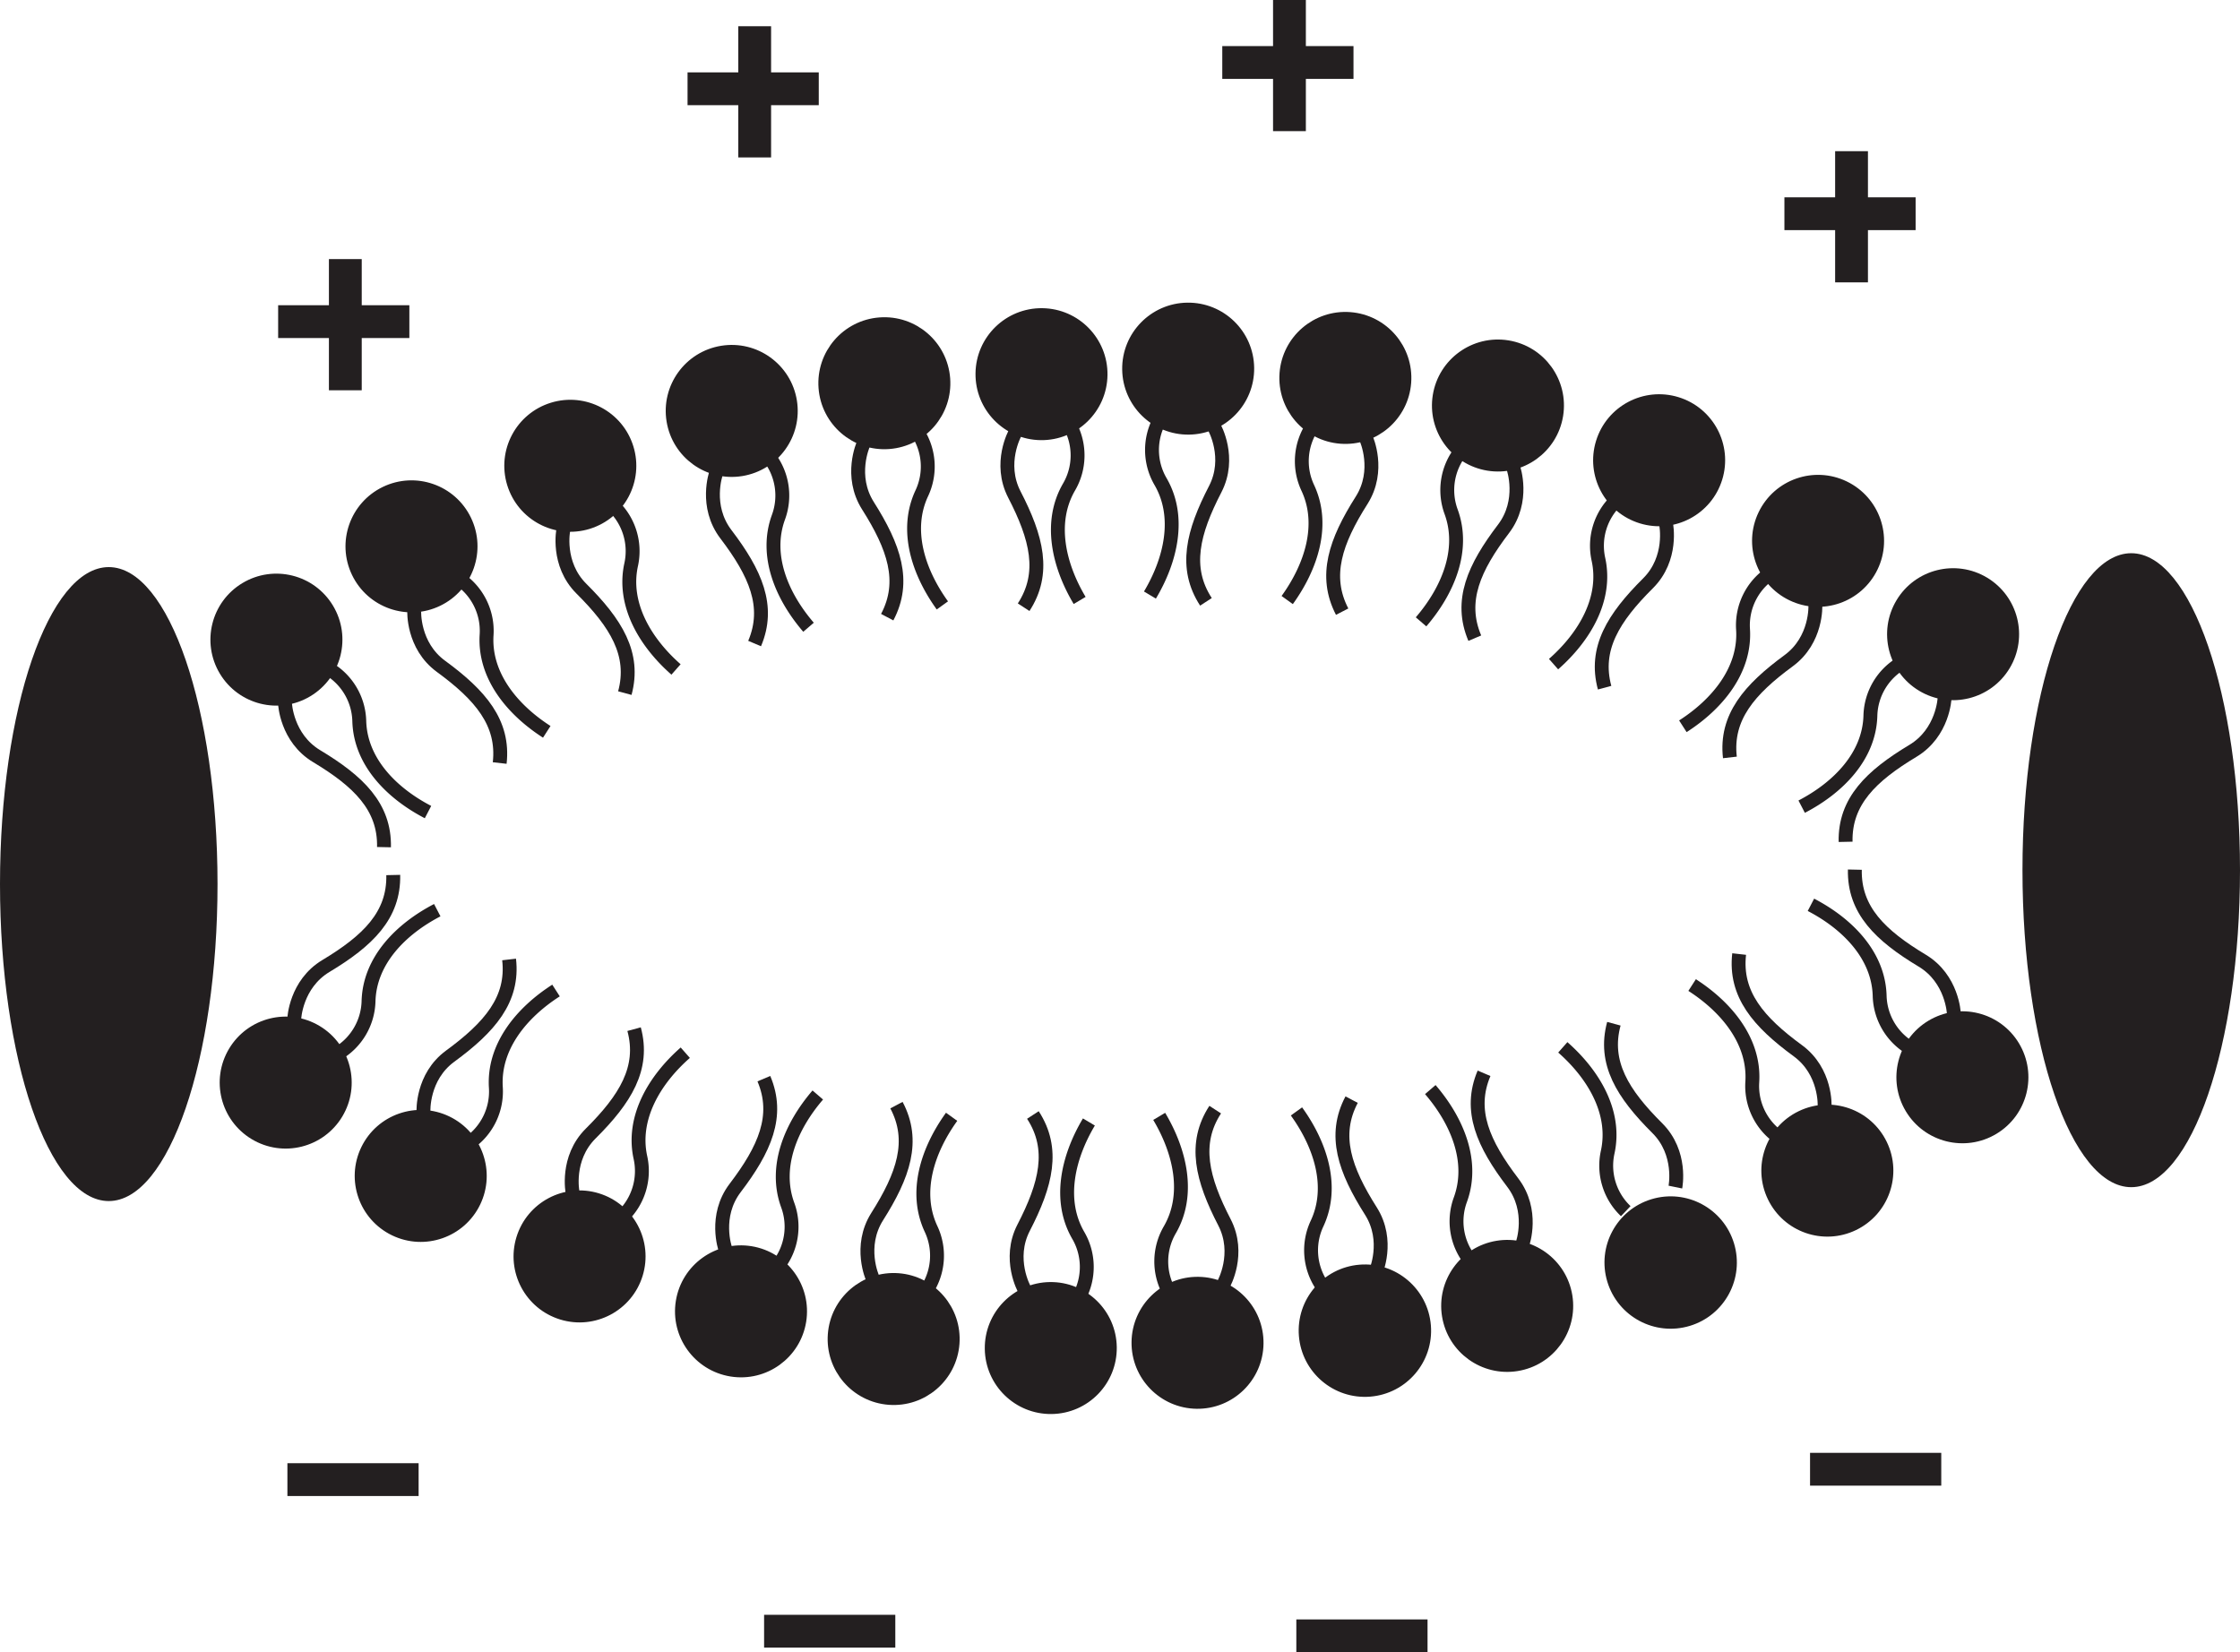 <svg xmlns="http://www.w3.org/2000/svg" viewBox="0 0 484 357.05"><defs><style>.cls-1,.cls-2{fill:#231f20;}.cls-2,.cls-3{stroke:#231f20;stroke-miterlimit:10;stroke-width:3px;}.cls-3{fill:none;}</style></defs><title>Asset 1</title><g id="Layer_2" data-name="Layer 2"><g id="expanded_sonophore" data-name="expanded sonophore"><g id="charges"><rect class="cls-1" x="60.1" y="65.96" width="28.35" height="7.09"/><rect class="cls-1" x="60.44" y="66.63" width="28.35" height="7.09" transform="translate(4.44 144.78) rotate(-90)"/><rect class="cls-1" x="62.1" y="316.2" width="28.35" height="7.09"/><rect class="cls-1" x="165.1" y="348.96" width="28.35" height="7.09"/><rect class="cls-1" x="280.1" y="349.96" width="28.35" height="7.09"/><rect class="cls-1" x="391.1" y="313.96" width="28.35" height="7.09"/><rect class="cls-1" x="148.56" y="15.64" width="28.35" height="7.09"/><rect class="cls-1" x="148.89" y="16.3" width="28.35" height="7.09" transform="translate(143.22 182.91) rotate(-90)"/><rect class="cls-1" x="264.1" y="9.96" width="28.35" height="7.09"/><rect class="cls-1" x="264.44" y="10.63" width="28.35" height="7.09" transform="translate(264.44 292.78) rotate(-90)"/><rect class="cls-1" x="385.56" y="42.64" width="28.35" height="7.09"/><rect class="cls-1" x="385.89" y="43.3" width="28.35" height="7.09" transform="translate(353.22 446.91) rotate(-90)"/></g><g id="upper_leaflet" data-name="upper leaflet"><circle class="cls-2" cx="225.02" cy="80.85" r="12.76" transform="translate(141.25 304.8) rotate(-89.25)"/><path class="cls-3" d="M231.17,91.9a13.56,13.56,0,0,1-.17,13.32c-4.41,7.57-2.28,16.89,2.28,24.54"/><path class="cls-3" d="M219.35,93.55s-3.68,6.53-.17,13.32c4.83,9.34,6.78,17,2,24.35"/><circle class="cls-2" cx="59.73" cy="138.22" r="12.76" transform="translate(-62.63 50.47) rotate(-30.98)"/><path class="cls-3" d="M70.77,144.39a13.56,13.56,0,0,1,6.86,11.42c.23,8.76,6.94,15.57,14.85,19.68"/><path class="cls-3" d="M61.58,152s.3,7.49,6.86,11.42c9,5.41,14.72,10.91,14.53,19.65"/><circle class="cls-2" cx="88.91" cy="118.06" r="12.76" transform="translate(-42.47 50.38) rotate(-25.76)"/><path class="cls-3" d="M99.35,125.2a13.56,13.56,0,0,1,5.79,12c-.56,8.75,5.5,16.13,13,20.95"/><path class="cls-3" d="M89.5,132s-.38,7.49,5.79,12c8.49,6.21,13.66,12.2,12.68,20.89"/><circle class="cls-2" cx="123.23" cy="100.65" r="12.76" transform="translate(-24.13 40.64) rotate(-17.08)"/><path class="cls-3" d="M132.47,109.28A13.56,13.56,0,0,1,136.38,122c-1.88,8.56,3,16.78,9.69,22.67"/><path class="cls-3" d="M121.72,114.48s-1.5,7.35,3.91,12.74c7.46,7.42,11.66,14.13,9.38,22.56"/><circle class="cls-2" cx="158.1" cy="88.8" r="12.76" transform="translate(-12.18 26.48) rotate(-9.22)"/><path class="cls-3" d="M166.07,98.62a13.56,13.56,0,0,1,2.13,13.15c-3,8.22.67,17,6.5,23.78"/><path class="cls-3" d="M154.71,102.29s-2.49,7.07,2.13,13.15c6.37,8.37,9.62,15.59,6.21,23.63"/><circle class="cls-2" cx="191.08" cy="82.83" r="12.76" transform="translate(-5.68 14.58) rotate(-4.31)"/><path class="cls-3" d="M198.18,93.29a13.56,13.56,0,0,1,1,13.29c-3.72,7.93-.79,17,4.44,24.25"/><path class="cls-3" d="M186.54,96s-3.09,6.83,1,13.29c5.63,8.88,8.25,16.36,4.16,24.08"/><circle class="cls-2" cx="256.73" cy="79.68" r="12.76" transform="translate(-1.02 3.35) rotate(-0.75)"/><path class="cls-3" d="M250.58,90.73a13.56,13.56,0,0,0,.17,13.32c4.41,7.57,2.28,16.89-2.28,24.54"/><path class="cls-3" d="M262.4,92.39s3.68,6.53.17,13.32c-4.83,9.34-6.78,17-2,24.35"/><circle class="cls-2" cx="422.02" cy="137.06" r="12.76" transform="translate(87.27 428.32) rotate(-59.02)"/><path class="cls-3" d="M411,143.22a13.56,13.56,0,0,0-6.86,11.42c-.23,8.76-6.94,15.57-14.85,19.68"/><path class="cls-3" d="M420.17,150.85s-.3,7.49-6.86,11.42c-9,5.41-14.72,10.91-14.53,19.65"/><circle class="cls-2" cx="392.84" cy="116.89" r="12.76" transform="translate(116.83 419.88) rotate(-64.24)"/><path class="cls-3" d="M382.41,124a13.56,13.56,0,0,0-5.79,12c.56,8.75-5.49,16.13-13,20.95"/><path class="cls-3" d="M392.25,130.79s.38,7.49-5.79,12C378,149,372.8,155,373.78,163.68"/><circle class="cls-2" cx="358.52" cy="99.48" r="12.76" transform="translate(158.1 412.95) rotate(-72.92)"/><path class="cls-3" d="M349.28,108.11a13.56,13.56,0,0,0-3.91,12.74c1.88,8.56-3,16.78-9.69,22.67"/><path class="cls-3" d="M360,113.31s1.5,7.35-3.91,12.74c-7.46,7.42-11.66,14.13-9.38,22.56"/><circle class="cls-2" cx="323.65" cy="87.64" r="12.76" transform="translate(185.3 393.06) rotate(-80.78)"/><path class="cls-3" d="M315.68,97.45a13.56,13.56,0,0,0-2.13,13.15c3,8.22-.67,17-6.5,23.78"/><path class="cls-3" d="M327,101.13s2.49,7.07-2.13,13.15c-6.37,8.37-9.62,15.59-6.21,23.63"/><circle class="cls-2" cx="290.67" cy="81.67" r="12.76" transform="translate(187.41 365.38) rotate(-85.69)"/><path class="cls-3" d="M283.57,92.13a13.56,13.56,0,0,0-1,13.29c3.72,7.93.79,17-4.44,24.25"/><path class="cls-3" d="M295.21,94.82s3.09,6.83-1,13.29C288.57,117,286,124.46,290,132.18"/></g><g id="lower_leaflet" data-name="lower leaflet"><circle class="cls-2" cx="258.73" cy="290.16" r="12.76" transform="translate(-34.77 545.09) rotate(-89.25)"/><path class="cls-3" d="M252.58,279.11a13.56,13.56,0,0,1,.17-13.32c4.41-7.57,2.28-16.89-2.28-24.54"/><path class="cls-3" d="M264.4,277.46s3.68-6.53.17-13.32c-4.83-9.34-6.78-17-2-24.35"/><circle class="cls-2" cx="424.02" cy="232.79" r="12.76" transform="translate(-59.34 251.48) rotate(-30.98)"/><path class="cls-3" d="M413,226.63a13.56,13.56,0,0,1-6.86-11.42c-.23-8.76-6.94-15.57-14.85-19.68"/><path class="cls-3" d="M422.17,219s-.3-7.49-6.86-11.42c-9-5.41-14.72-10.91-14.53-19.65"/><circle class="cls-2" cx="394.84" cy="252.96" r="12.76" transform="translate(-70.7 196.75) rotate(-25.76)"/><path class="cls-3" d="M384.41,245.82a13.56,13.56,0,0,1-5.79-12c.56-8.75-5.5-16.13-13-20.95"/><path class="cls-3" d="M394.25,239.06s.38-7.49-5.79-12c-8.49-6.21-13.66-12.2-12.68-20.89"/><circle class="cls-2" cx="360.52" cy="270.36" r="12.76" transform="matrix(0.96, -0.29, 0.29, 0.96, -63.52, 117.84)"/><path class="cls-3" d="M351.28,261.73A13.56,13.56,0,0,1,347.37,249c1.88-8.56-3-16.78-9.69-22.67"/><path class="cls-3" d="M362,256.53s1.5-7.35-3.91-12.74c-7.46-7.42-11.66-14.13-9.38-22.56"/><circle class="cls-2" cx="325.65" cy="282.21" r="12.76" transform="translate(-41 55.82) rotate(-9.22)"/><path class="cls-3" d="M317.68,272.39a13.56,13.56,0,0,1-2.13-13.15c3-8.22-.67-17-6.5-23.78"/><path class="cls-3" d="M329,268.72s2.49-7.07-2.13-13.15c-6.37-8.37-9.62-15.59-6.21-23.63"/><circle class="cls-2" cx="292.67" cy="288.18" r="12.76" transform="matrix(1, -0.08, 0.08, 1, -20.81, 22.79)"/><path class="cls-3" d="M285.57,277.72a13.56,13.56,0,0,1-1-13.29c3.72-7.93.79-17-4.44-24.25"/><path class="cls-3" d="M297.21,275s3.09-6.83-1-13.29c-5.63-8.88-8.25-16.36-4.16-24.08"/><circle class="cls-2" cx="227.02" cy="291.33" r="12.76" transform="translate(-3.77 2.98) rotate(-0.75)"/><path class="cls-3" d="M233.17,280.28A13.56,13.56,0,0,0,233,267c-4.41-7.57-2.28-16.89,2.28-24.54"/><path class="cls-3" d="M221.35,278.62s-3.68-6.53-.17-13.32c4.83-9.34,6.78-17,2-24.35"/><circle class="cls-2" cx="61.73" cy="233.95" r="12.76" transform="translate(-170.62 166.45) rotate(-59.02)"/><path class="cls-3" d="M72.77,227.79a13.56,13.56,0,0,0,6.86-11.42c.23-8.76,6.94-15.57,14.85-19.68"/><path class="cls-3" d="M63.58,220.16s.3-7.49,6.86-11.42c9-5.41,14.72-10.91,14.53-19.65"/><circle class="cls-2" cx="90.91" cy="254.12" r="12.76" transform="translate(-177.47 225.55) rotate(-64.24)"/><path class="cls-3" d="M101.35,247a13.56,13.56,0,0,0,5.79-12c-.56-8.75,5.49-16.13,13-20.95"/><path class="cls-3" d="M91.5,240.22s-.38-7.49,5.79-12C105.78,222,111,216,110,207.34"/><circle class="cls-2" cx="125.23" cy="271.53" r="12.76" transform="translate(-171.11 311.47) rotate(-72.92)"/><path class="cls-3" d="M134.47,262.9a13.56,13.56,0,0,0,3.91-12.74c-1.88-8.56,3-16.78,9.69-22.67"/><path class="cls-3" d="M123.72,257.7s-1.5-7.35,3.91-12.74c7.46-7.42,11.66-14.13,9.38-22.56"/><circle class="cls-2" cx="160.1" cy="283.38" r="12.76" transform="translate(-145.26 396.01) rotate(-80.78)"/><path class="cls-3" d="M168.07,273.56a13.56,13.56,0,0,0,2.13-13.15c-3-8.22.67-17,6.5-23.78"/><path class="cls-3" d="M156.71,269.88s-2.49-7.07,2.13-13.15c6.37-8.37,9.62-15.59,6.21-23.63"/><circle class="cls-2" cx="193.08" cy="289.35" r="12.76" transform="translate(-109.95 460.15) rotate(-85.69)"/><path class="cls-3" d="M200.18,278.88a13.56,13.56,0,0,0,1-13.29c-3.72-7.93-.79-17,4.44-24.25"/><path class="cls-3" d="M188.54,276.19s-3.09-6.83,1-13.29c5.63-8.88,8.25-16.36,4.16-24.08"/></g><g id="proteins"><ellipse class="cls-1" cx="23.5" cy="191.05" rx="23.5" ry="68.5"/><ellipse class="cls-1" cx="460.5" cy="188.05" rx="23.5" ry="68.5"/></g></g></g></svg>